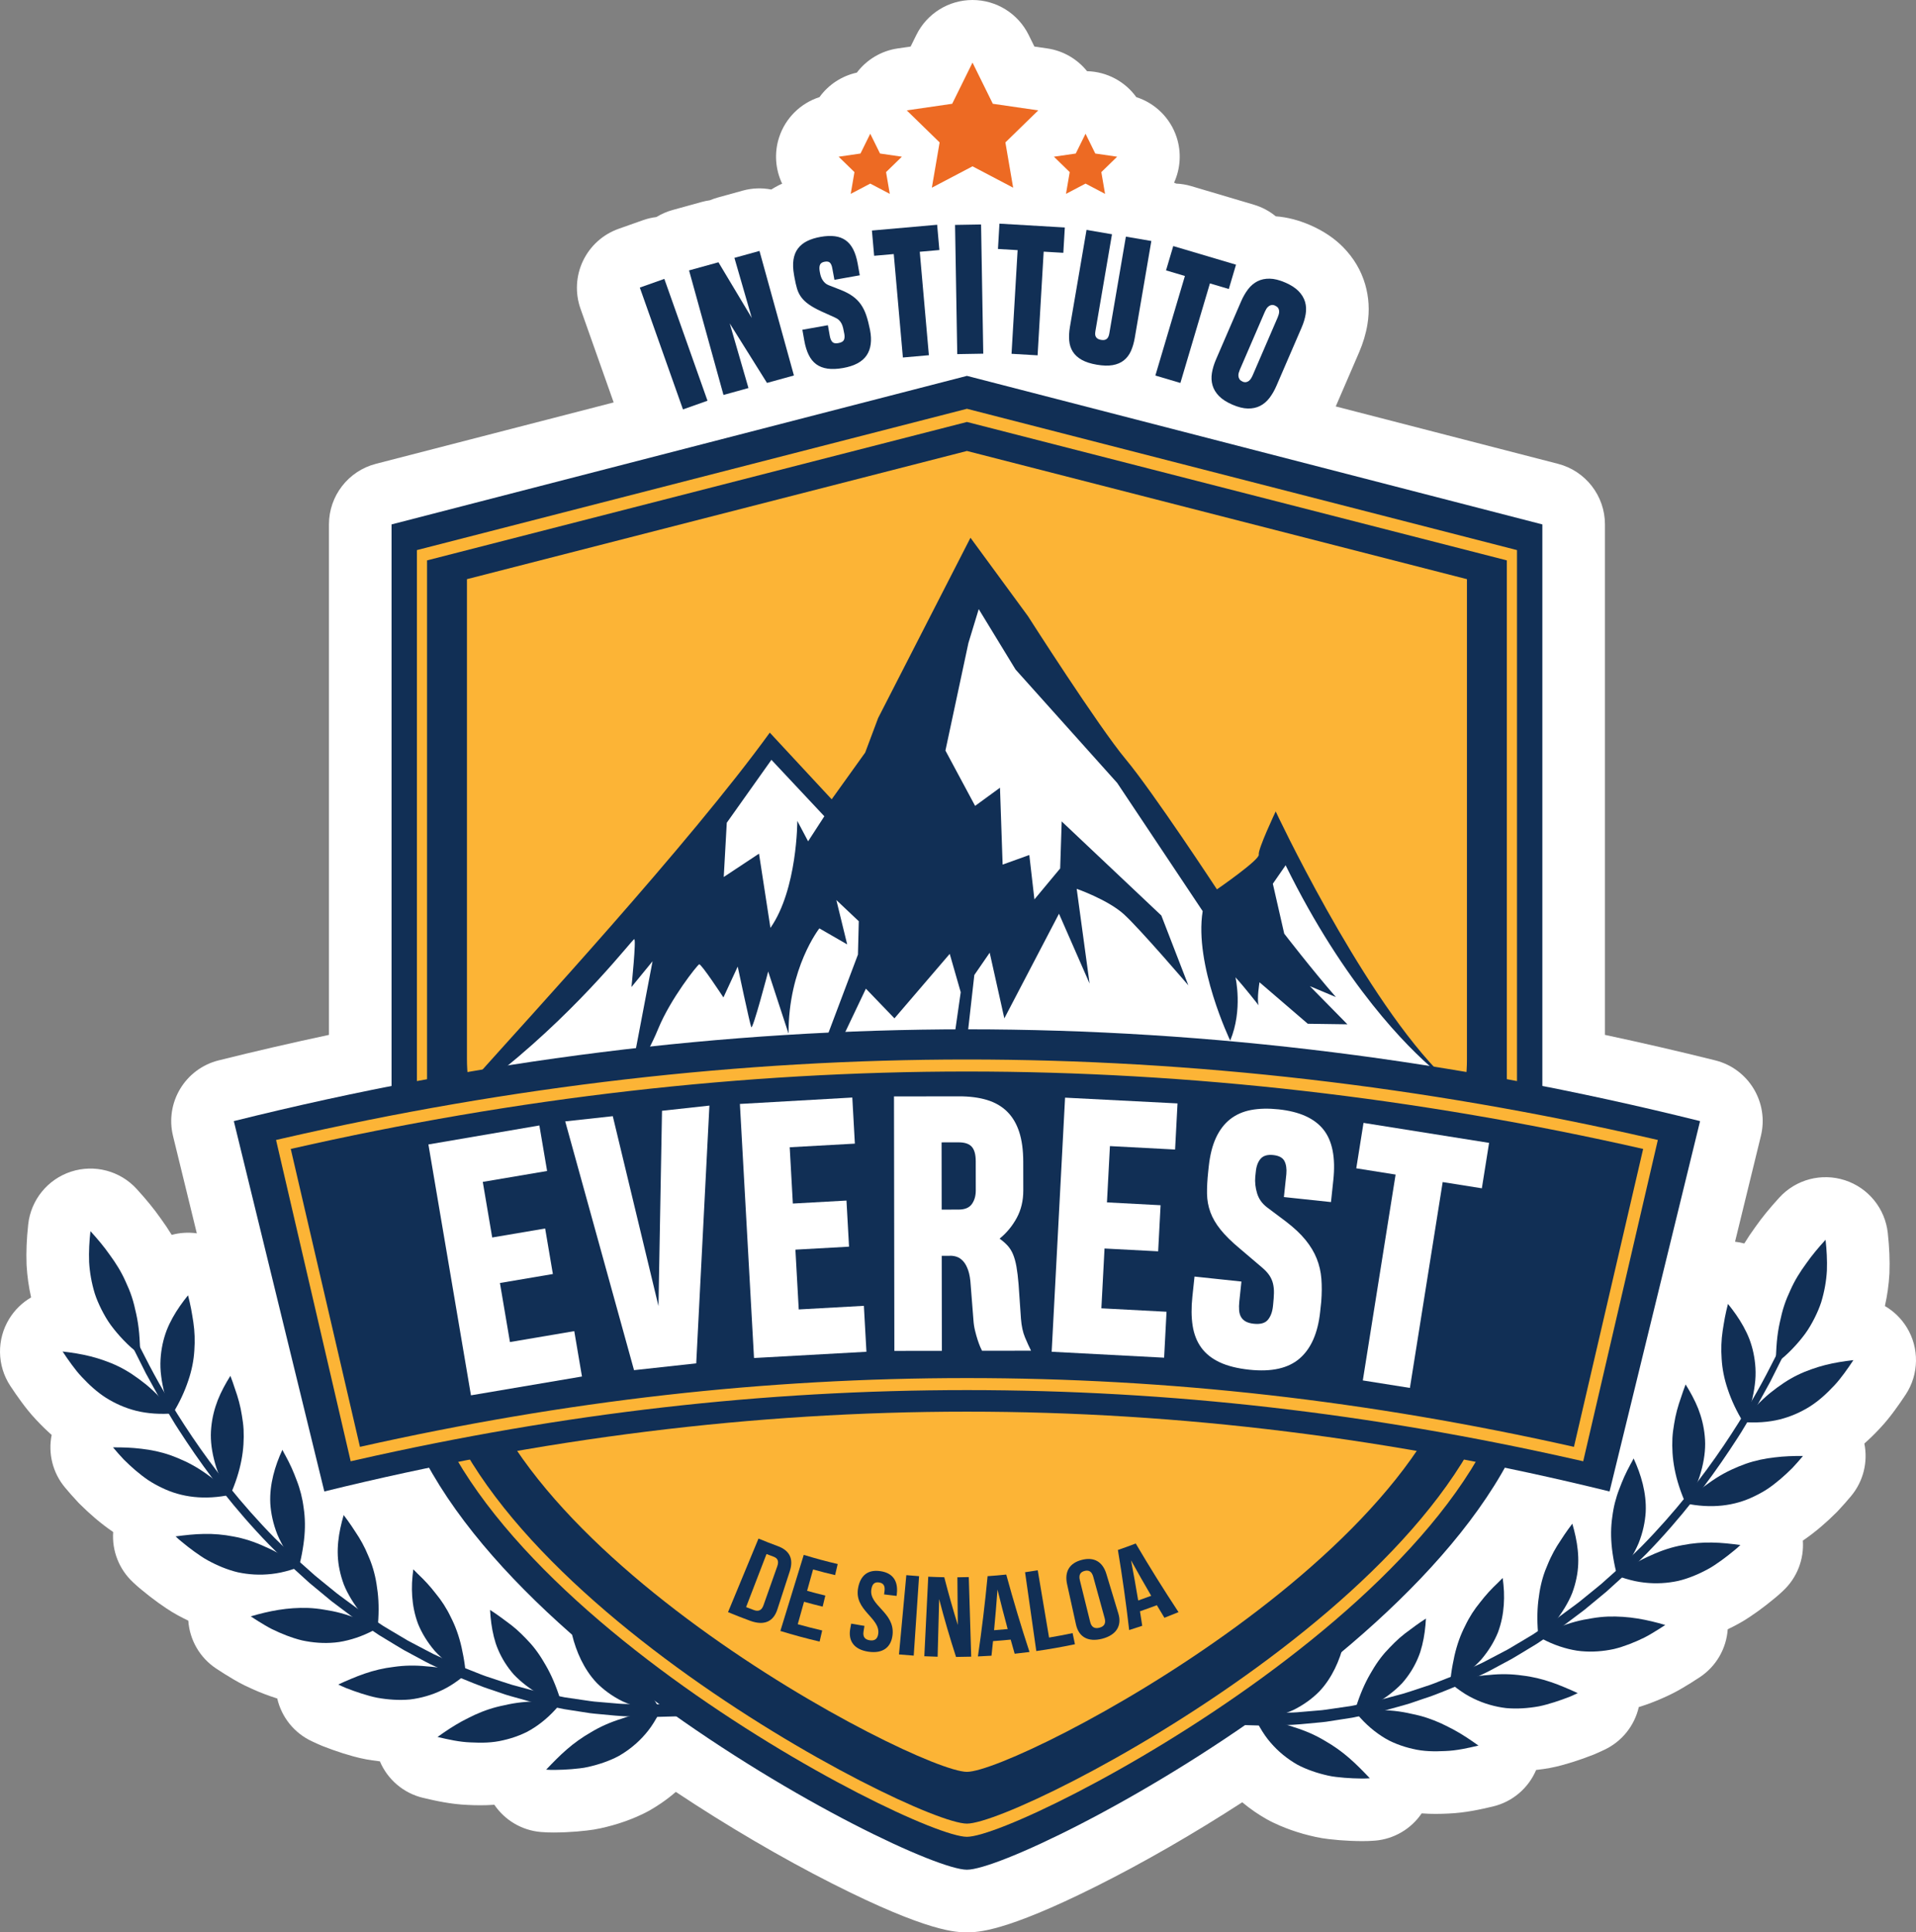 <?xml version="1.0" encoding="utf-8"?>
<!-- Generator: Adobe Illustrator 25.2.1, SVG Export Plug-In . SVG Version: 6.00 Build 0)  -->
<svg version="1.1" id="Layer_1" xmlns="http://www.w3.org/2000/svg" xmlns:xlink="http://www.w3.org/1999/xlink" x="0px" y="0px"
	 viewBox="0 0 612.16 617.401" enable-background="new 0 0 612.16 617.401" xml:space="preserve">
<rect x="0" y="0" width="612.16" height="617.401" fill="#808080" stroke="none"/>
<g>
	<path fill="#FFFFFF" d="M609.198,424.108c-1.764-2.868-4.177-5.182-6.975-6.811c0.759-3.368,1.239-6.772,1.435-10.166
		c0.008-0.139,0.015-0.276,0.02-0.415c0.146-3.983-0.027-8.158-0.53-12.764c-0.854-7.812-6.203-14.399-13.673-16.839
		c-7.473-2.441-15.677-0.277-20.977,5.523c-3.113,3.409-5.557,6.406-7.672,9.415c-1.312,1.803-2.478,3.542-3.522,5.263
		c-0.969-0.262-1.958-0.451-2.96-0.565l8.258-33.794c2.614-10.694-3.907-21.49-14.59-24.154c-11.674-2.91-23.47-5.636-35.23-8.142
		V167.562c0-9.12-6.17-17.085-15-19.365l-71.013-18.335l7.462-17.276c1.289-2.993,2.188-6.027,2.665-8.959
		c0.723-4.374,0.473-8.69-0.745-12.835c-1.284-4.366-3.607-8.302-6.912-11.705c-2.84-2.922-6.436-5.336-10.724-7.191
		c-3.692-1.59-7.359-2.52-10.907-2.78c-2.006-1.65-4.368-2.934-7.015-3.719l-20.053-5.948c-1.582-0.47-3.174-0.711-4.751-0.786
		c-0.226-0.098-0.442-0.21-0.673-0.3c2.038-4.474,2.403-9.628,0.831-14.468c-2.005-6.173-6.849-10.919-12.901-12.864
		c-3.625-5.027-9.428-8.13-15.73-8.284c-3.115-3.876-7.62-6.532-12.713-7.272l-4.112-0.598l-1.839-3.727
		C325.283,4.323,318.33,0,310.717,0c0,0,0,0-0.001,0c-7.612,0-14.565,4.321-17.935,11.148l-1.84,3.729l-4.115,0.598
		c-5.291,0.768-9.945,3.604-13.068,7.729c-4.792,1.051-9.053,3.83-11.935,7.826c-6.053,1.945-10.896,6.691-12.901,12.864
		c-1.611,4.96-1.192,10.251,0.982,14.801c-0.309,0.141-0.629,0.268-0.932,0.417c-0.886,0.441-1.735,0.925-2.557,1.441
		c-2.928-0.564-6.021-0.501-9.089,0.346l-8.007,2.213c-0.857,0.237-1.693,0.529-2.503,0.874c-0.869,0.12-1.738,0.299-2.602,0.537
		l-9.391,2.596c-1.814,0.501-3.524,1.262-5.102,2.227c-1.416,0.175-2.833,0.492-4.233,0.987l-7.833,2.771
		c-5.001,1.769-9.095,5.452-11.38,10.239S183.7,93.63,185.47,98.631l10.596,29.952L120.1,148.196c-8.83,2.28-15,10.245-15,19.365
		V330.66c-11.761,2.506-23.556,5.23-35.232,8.142c-10.683,2.663-17.204,13.46-14.59,24.154l7.603,31.11
		c-2.72-0.385-5.446-0.2-8.024,0.496c-1.045-1.72-2.21-3.459-3.523-5.262c-2.116-3.009-4.558-6.005-7.667-9.411
		c-5.298-5.804-13.502-7.964-20.975-5.529c-7.47,2.438-12.821,9.023-13.677,16.835c-0.506,4.611-0.679,8.792-0.53,12.781
		c0.005,0.135,0.012,0.269,0.02,0.403c0.195,3.394,0.675,6.796,1.433,10.165c-2.793,1.626-5.204,3.936-6.967,6.798
		c-4.074,6.617-3.946,14.995,0.328,21.485c1.214,1.844,2.379,3.517,3.538,5.087c1.172,1.591,2.773,3.687,4.811,5.83
		c1.645,1.752,3.251,3.32,4.86,4.739c-1.196,5.907,0.326,12.14,4.319,16.871c1.088,1.29,2.548,2.991,4.184,4.719
		c0.134,0.141,0.269,0.279,0.405,0.415c1.676,1.669,3.282,3.155,4.925,4.556c1.881,1.6,3.794,3.068,5.687,4.365
		c0.043,0.029,0.086,0.059,0.13,0.088c-0.42,5.965,1.856,11.908,6.367,16.083l0.955,0.884c0.24,0.222,0.485,0.438,0.736,0.647
		l1.002,0.841c0.03,0.024,0.061,0.05,0.091,0.075c0.827,0.685,1.66,1.356,2.493,2.005c1.832,1.428,3.58,2.689,5.34,3.854
		c2.464,1.668,4.866,2.896,6.898,3.881c0.039,0.02,0.079,0.038,0.118,0.058c0.001,0,0.002,0,0.003,0.001
		c0.421,6.135,3.663,11.835,8.929,15.313c1.892,1.25,3.642,2.346,5.35,3.348c0.055,0.032,0.109,0.064,0.165,0.096l0.374,0.217
		c0.765,0.443,1.812,1.052,3.07,1.666c1.033,0.506,2.079,0.991,3.129,1.453c2.278,0.999,4.562,1.865,6.851,2.595
		c0.173,0.054,0.356,0.111,0.549,0.171c1.359,5.944,5.391,11.04,11.068,13.679l0.396,0.185c0.921,0.431,1.842,0.854,2.782,1.244
		c0.128,0.054,0.257,0.105,0.386,0.156c1.017,0.396,2.037,0.781,3.012,1.129c2.22,0.798,4.416,1.494,6.53,2.07
		c0.054,0.015,0.107,0.029,0.162,0.043l0.269,0.071c0.953,0.252,2.259,0.598,3.9,0.894c1.254,0.22,2.484,0.403,3.677,0.547
		c0.205,0.024,0.409,0.048,0.613,0.07c2.457,5.814,7.567,10.213,13.868,11.687c3.656,0.854,8.65,2.022,14.209,2.244
		c2.437,0.12,5.327,0.187,8.494-0.055c3.344,4.933,8.778,8.193,14.878,8.707c2.955,0.249,5.574,0.15,7.678,0.073l0.155-0.006
		c0.047-0.002,0.094-0.004,0.141-0.006c2.368-0.104,4.557-0.279,6.684-0.534c3.187-0.339,5.908-1.037,8.217-1.667
		c0.062-0.018,0.123-0.034,0.185-0.052c2.589-0.733,5.088-1.618,7.43-2.63c0.044-0.019,0.087-0.038,0.13-0.057
		c1.187-0.522,2.582-1.153,4.132-2.028c0.055-0.03,0.109-0.062,0.163-0.093c1.216-0.701,2.425-1.463,3.614-2.278
		c1.585-1.089,3.113-2.27,4.582-3.539c16.31,10.841,33.659,21.023,49.928,29.268c30.772,15.594,39.716,15.594,43.083,15.594
		c3.268,0,11.946,0,41.389-14.74c15.022-7.521,31.171-16.828,46.566-26.802c1.256,1.049,2.562,2.039,3.903,2.962
		c1.16,0.798,2.381,1.568,3.629,2.288c0.049,0.028,0.098,0.056,0.146,0.084c1.531,0.866,2.922,1.501,4.268,2.09
		c2.333,1.009,4.832,1.895,7.429,2.632c0.065,0.019,0.13,0.036,0.195,0.055c2.472,0.675,5.174,1.342,8.215,1.666
		c2.141,0.257,4.33,0.432,6.685,0.535c0.047,0.002,0.093,0.004,0.14,0.006l0.155,0.006c2.106,0.077,4.727,0.175,7.68-0.073
		c6.1-0.515,11.533-3.775,14.876-8.708c3.163,0.241,6.046,0.177,8.482,0.057c5.563-0.222,10.563-1.391,14.223-2.246
		c6.301-1.474,11.411-5.872,13.868-11.687c0.211-0.023,0.422-0.047,0.634-0.072c1.229-0.148,2.472-0.334,3.717-0.555
		c1.552-0.278,2.846-0.62,3.79-0.87l0.303-0.08c0.062-0.016,0.124-0.032,0.186-0.049c2.101-0.573,4.292-1.268,6.455-2.044
		c1.03-0.366,2.055-0.754,3.078-1.154c0.136-0.053,0.271-0.107,0.405-0.163c0.905-0.377,1.792-0.785,2.681-1.199l0.452-0.211
		c5.69-2.635,9.733-7.736,11.095-13.691c0.212-0.064,0.415-0.129,0.609-0.189c2.237-0.713,4.528-1.583,6.753-2.562
		c1.024-0.446,2.09-0.94,3.13-1.449c1.277-0.622,2.328-1.231,3.095-1.676l0.379-0.219c0.059-0.034,0.118-0.068,0.177-0.104
		c1.732-1.018,3.487-2.116,5.365-3.36c5.254-3.48,8.486-9.173,8.908-15.299c0.044-0.021,0.087-0.041,0.13-0.062
		c2.039-0.989,4.445-2.221,6.895-3.882c1.767-1.169,3.515-2.431,5.329-3.845c0.847-0.659,1.682-1.333,2.511-2.021
		c0.028-0.023,0.058-0.048,0.087-0.072l1.001-0.84c0.247-0.208,0.49-0.422,0.728-0.642l0.954-0.883
		c4.512-4.174,6.788-10.117,6.368-16.082c0.046-0.031,0.092-0.062,0.138-0.094c1.911-1.31,3.767-2.734,5.681-4.361
		c1.637-1.393,3.249-2.885,4.931-4.561c0.134-0.133,0.265-0.268,0.395-0.404c1.628-1.717,3.094-3.427,4.188-4.724
		c3.994-4.73,5.517-10.965,4.32-16.872c1.611-1.421,3.219-2.99,4.863-4.745c2.039-2.145,3.639-4.237,4.777-5.785
		c1.19-1.608,2.357-3.285,3.568-5.124C613.134,439.096,613.265,430.724,609.198,424.108z"/>
	<g>
		<g>
			<g>
				<path fill="#112F55" d="M218.945,546.927c-1.746-0.717-3.479-1.536-5.189-2.487c-0.016-0.009-0.027-0.018-0.043-0.027
					c-0.773,0.029-1.556,0.058-2.345,0.086c-0.788,0.029-1.581,0.058-2.381,0.086c-0.399,0.014-0.802,0.031-1.207,0.045
					c-0.403,0.008-0.809-0.016-1.216-0.021c-1.633-0.039-3.287-0.081-4.974-0.122c-0.841-0.019-1.69-0.04-2.546-0.06
					c-0.856,0-1.71-0.128-2.575-0.185c-1.729-0.147-3.482-0.295-5.257-0.447c-1.78-0.105-3.559-0.419-5.364-0.674
					c-1.805-0.265-3.629-0.534-5.471-0.805c-1.824-0.379-3.665-0.76-5.525-1.148c-0.929-0.192-1.86-0.386-2.798-0.579
					c-0.933-0.21-1.855-0.488-2.788-0.73c-1.864-0.502-3.74-1.008-5.629-1.516c-1.876-0.556-3.73-1.221-5.615-1.831
					c-0.941-0.311-1.882-0.623-2.827-0.935c-0.947-0.307-1.859-0.717-2.795-1.072c-1.86-0.735-3.729-1.474-5.603-2.215
					c-1.851-0.798-3.676-1.675-5.524-2.514l-2.766-1.271c-0.911-0.452-1.805-0.941-2.708-1.411
					c-1.804-0.948-3.609-1.897-5.416-2.847l-5.267-3.13c-0.875-0.526-1.763-1.032-2.628-1.574l-2.549-1.694
					c-1.694-1.134-3.407-2.238-5.078-3.393c-1.636-1.205-3.267-2.409-4.897-3.606c-0.807-0.609-1.638-1.182-2.424-1.814
					c-0.781-0.634-1.56-1.268-2.339-1.901c-1.553-1.27-3.118-2.514-4.641-3.789c-1.483-1.323-2.959-2.639-4.425-3.946
					c-0.733-0.654-1.464-1.308-2.192-1.956c-0.698-0.682-1.396-1.362-2.089-2.037c-1.388-1.354-2.765-2.696-4.131-4.028
					c-10.707-10.886-19.458-22.169-26.277-32.247c-6.819-10.088-11.769-18.957-14.964-25.28c-0.808-1.576-1.532-2.983-2.159-4.207
					c-0.615-1.229-1.085-2.302-1.492-3.156c-0.802-1.72-1.227-2.636-1.227-2.636l-1.825,0.831c0,0,0.424,0.93,1.218,2.677
					c0.405,0.869,0.869,1.96,1.482,3.209c0.624,1.244,1.341,2.676,2.146,4.278c0.401,0.802,0.825,1.646,1.269,2.533
					c0.222,0.442,0.45,0.896,0.681,1.359c0.25,0.455,0.504,0.917,0.765,1.393c1.042,1.894,2.17,3.944,3.377,6.136
					c0.583,1.108,1.28,2.196,1.958,3.34c0.685,1.139,1.39,2.311,2.114,3.515c1.406,2.433,3.081,4.869,4.762,7.454
					c6.824,10.266,15.587,21.796,26.391,32.925c1.375,1.366,2.761,2.746,4.158,4.133c0.702,0.69,1.393,1.398,2.114,2.081
					c0.733,0.667,1.47,1.337,2.209,2.007c1.478,1.344,2.968,2.695,4.463,4.055c1.559,1.289,3.123,2.585,4.696,3.889
					c0.787,0.648,1.576,1.302,2.365,1.956c0.819,0.617,1.639,1.234,2.461,1.854c1.647,1.235,3.298,2.476,4.953,3.719
					c1.714,1.162,3.432,2.326,5.154,3.491l2.588,1.745l2.67,1.618c1.786,1.072,3.556,2.179,5.358,3.224
					c1.834,0.987,3.67,1.973,5.503,2.96c0.922,0.478,1.816,1.014,2.762,1.444l2.816,1.328l2.81,1.321
					c0.941,0.429,1.856,0.912,2.823,1.277c3.829,1.528,7.582,3.182,11.453,4.4c0.96,0.329,1.915,0.654,2.869,0.98
					c0.955,0.322,1.897,0.675,2.869,0.92c1.93,0.538,3.849,1.074,5.751,1.605c1.893,0.577,3.819,0.951,5.719,1.368
					c1.903,0.402,3.781,0.841,5.656,1.203c1.887,0.293,3.755,0.584,5.602,0.872c0.924,0.141,1.842,0.286,2.755,0.426
					c0.915,0.137,1.833,0.187,2.741,0.284c3.636,0.331,7.176,0.755,10.633,0.778c1.726,0.057,3.425,0.115,5.094,0.17
					c1.672,0.033,3.312-0.068,4.924-0.095c1.611-0.045,3.191-0.088,4.737-0.131c0.995-0.045,1.971-0.136,2.936-0.226
					C219.34,547.77,219.127,547.355,218.945,546.927"/>
			</g>
		</g>
		<g>
			<g>
				<path fill="#112F55" d="M28.895,393.374c2.213,2.424,4.312,4.906,6.17,7.563c1.928,2.634,3.695,5.417,5.065,8.537
					c0.72,1.546,1.408,3.15,1.968,4.868c0.579,1.711,1.004,3.545,1.42,5.46c0.425,1.911,0.74,3.944,0.939,6.129
					c0.105,1.09,0.157,2.228,0.221,3.387c0.077,1.151,0.124,2.345,0.14,3.583c-0.991-0.749-1.935-1.507-2.833-2.277
					c-0.884-0.772-1.683-1.574-2.46-2.372c-1.543-1.601-2.913-3.225-4.122-4.865c-1.201-1.642-2.143-3.337-3.001-5.013
					c-0.838-1.683-1.565-3.355-2.115-5.045c-1.033-3.403-1.625-6.766-1.816-10.095C28.345,399.88,28.543,396.59,28.895,393.374"/>
			</g>
		</g>
		<g>
			<g>
				<path fill="#112F55" d="M60.076,413.87c0.363,1.412,0.691,2.835,0.971,4.273c0.277,1.442,0.497,2.9,0.728,4.342
					c0.434,2.895,0.533,5.908,0.315,9.004c-0.184,3.077-0.792,6.293-1.962,9.711c-1.141,3.401-2.756,6.95-5.129,10.788
					c-0.962-2.239-1.782-4.344-2.346-6.4c-0.544-2.063-0.922-4.025-1.153-5.888c-0.508-3.702-0.195-7.138,0.444-10.205
					c0.329-1.541,0.766-3.002,1.291-4.397c0.539-1.403,1.201-2.757,1.909-4.046C56.57,418.47,58.261,416.108,60.076,413.87"/>
			</g>
		</g>
		<g>
			<g>
				<path fill="#112F55" d="M20,431.828c0.95,1.441,1.927,2.857,2.942,4.23c1.013,1.376,2.059,2.712,3.239,3.949
					c2.33,2.489,4.806,4.77,7.681,6.61c2.91,1.824,6.108,3.262,9.677,4.161c3.599,0.883,7.656,1.175,12.109,0.812
					c-1.518-1.888-3.086-3.551-4.57-5.088c-1.467-1.55-2.943-2.923-4.429-4.145c-3.019-2.414-5.847-4.343-8.819-5.775
					c-1.477-0.721-2.964-1.33-4.46-1.85c-1.479-0.527-2.934-0.978-4.418-1.347C25.994,432.636,23.003,432.176,20,431.828"/>
			</g>
		</g>
		<g>
			<g>
				<path fill="#112F55" d="M73.609,439.598c0.522,1.358,1.004,2.736,1.452,4.13c0.492,1.363,0.933,2.748,1.309,4.166
					c0.375,1.418,0.686,2.866,0.911,4.354c0.252,1.469,0.459,2.95,0.544,4.497c0.291,6.228-0.689,12.992-4.404,21.271
					c-1.236-2.106-2.271-4.127-3.126-6.069c-0.419-0.978-0.825-1.909-1.13-2.866c-0.307-0.954-0.572-1.891-0.798-2.805
					c-0.901-3.665-1.206-6.984-0.877-10.165c0.289-3.151,1.037-6.044,2.086-8.753C70.667,444.618,72.078,442.049,73.609,439.598"/>
			</g>
		</g>
		<g>
			<g>
				<path fill="#112F55" d="M36.109,462.455c1.115,1.321,2.242,2.621,3.42,3.865c1.222,1.218,2.475,2.388,3.772,3.493
					c1.296,1.104,2.635,2.144,4.027,3.096c1.417,0.937,2.925,1.762,4.47,2.495c6.125,2.975,13.529,4.013,22.213,2.13
					c-1.739-1.68-3.456-3.165-5.158-4.476c-0.842-0.66-1.713-1.253-2.522-1.853c-0.812-0.594-1.62-1.148-2.427-1.663
					c-3.223-2.065-6.455-3.495-9.503-4.596c-3.089-1.072-6.17-1.697-9.244-2.044C42.126,462.531,39.126,462.429,36.109,462.455"/>
			</g>
		</g>
		<g>
			<g>
				<path fill="#112F55" d="M90.221,463.242l0.499,0.968l0.522,0.944c0.343,0.63,0.678,1.267,1.002,1.912
					c0.647,1.291,1.25,2.611,1.79,3.971c0.522,1.383,1.085,2.699,1.525,4.119c0.452,1.408,0.824,2.869,1.11,4.392
					c0.144,0.76,0.255,1.547,0.363,2.33c0.115,0.774,0.206,1.565,0.271,2.378c0.129,1.621,0.153,3.32,0.059,5.111
					c-0.09,1.784-0.318,3.677-0.645,5.634c-0.312,1.944-0.757,3.99-1.351,6.15c-0.785-0.928-1.519-1.845-2.2-2.748
					c-0.651-0.935-1.245-1.865-1.797-2.775c-1.099-1.824-2.008-3.59-2.745-5.304c-1.389-3.513-2.068-6.831-2.264-9.937
					c-0.157-3.143,0.251-6.154,0.939-8.981C88.006,468.558,88.983,465.905,90.221,463.242"/>
			</g>
		</g>
		<g>
			<g>
				<path fill="#112F55" d="M56.107,490.901l0.954,0.884l1.002,0.84c0.671,0.556,1.346,1.1,2.029,1.632
					c1.366,1.064,2.756,2.076,4.181,3.015c1.402,0.96,2.95,1.754,4.484,2.498c1.546,0.736,3.129,1.378,4.755,1.904
					c0.815,0.262,1.63,0.505,2.478,0.698c0.858,0.183,1.726,0.335,2.605,0.453c1.76,0.238,3.565,0.339,5.419,0.281
					c1.859-0.06,3.747-0.259,5.725-0.673c1.993-0.43,4.037-1.038,6.136-1.842c-1.004-0.684-1.995-1.319-2.972-1.909
					c-0.949-0.624-1.879-1.208-2.805-1.747c-1.849-1.078-3.658-1.986-5.436-2.748c-3.468-1.606-6.788-2.652-10.057-3.247
					c-3.225-0.631-6.312-0.885-9.401-0.826C62.14,490.153,59.054,490.514,56.107,490.901"/>
			</g>
		</g>
		<g>
			<g>
				<path fill="#112F55" d="M109.801,484.091c0.865,1.131,1.705,2.285,2.507,3.476l1.182,1.801c0.401,0.586,0.789,1.186,1.165,1.797
					c0.752,1.223,1.45,2.495,2.084,3.832c0.318,0.666,0.611,1.358,0.901,2.05c0.303,0.674,0.585,1.366,0.85,2.078
					c0.527,1.426,0.978,2.931,1.338,4.528c0.37,1.586,0.614,3.321,0.834,5.047c0.411,3.5,0.42,7.445-0.066,11.944
					c-1.825-1.622-3.434-3.222-4.841-4.802c-0.715-0.773-1.332-1.609-1.91-2.424c-0.578-0.817-1.111-1.627-1.598-2.428
					c-0.97-1.61-1.781-3.166-2.402-4.736c-0.597-1.602-1.041-3.171-1.355-4.707C107.191,495.458,108.209,489.581,109.801,484.091"/>
			</g>
		</g>
		<g>
			<g>
				<path fill="#112F55" d="M80.112,516.455c1.468,0.97,2.951,1.906,4.45,2.786c0.756,0.434,1.491,0.879,2.276,1.262
					c0.785,0.384,1.574,0.751,2.369,1.101c1.588,0.697,3.198,1.315,4.83,1.834c0.818,0.259,1.632,0.5,2.469,0.697
					c0.85,0.183,1.704,0.337,2.567,0.461c1.72,0.247,3.464,0.375,5.23,0.359c1.773-0.03,3.531-0.15,5.394-0.547
					c3.692-0.75,7.462-2.159,11.312-4.402c-2.175-1.062-4.268-1.943-6.298-2.669c-1.012-0.359-1.989-0.706-2.942-1.045
					c-0.954-0.325-1.897-0.611-2.824-0.863c-1.854-0.509-3.674-0.851-5.417-1.121c-1.72-0.298-3.399-0.472-5.045-0.54
					C91.84,513.548,85.96,514.733,80.112,516.455"/>
			</g>
		</g>
		<g>
			<g>
				<path fill="#112F55" d="M132.048,501.43l1.494,1.5c0.508,0.48,1.011,0.965,1.506,1.464c0.989,0.996,1.946,2.037,2.861,3.138
					c0.462,0.543,0.897,1.132,1.349,1.68c0.451,0.547,0.892,1.111,1.32,1.696c0.853,1.166,1.656,2.411,2.399,3.746
					c0.37,0.668,0.726,1.36,1.065,2.075c0.351,0.691,0.693,1.395,1.012,2.133c0.644,1.474,1.217,3.059,1.715,4.769
					c0.503,1.704,0.916,3.568,1.27,5.516c0.362,1.923,0.642,3.995,0.828,6.229c-1.058-0.602-2.06-1.208-3.01-1.821
					c-0.929-0.661-1.801-1.339-2.624-2.011c-1.646-1.348-3.089-2.705-4.35-4.069c-2.442-2.882-4.155-5.775-5.317-8.631
					c-1.106-2.963-1.663-5.9-1.866-8.786c-0.102-1.443-0.113-2.877-0.055-4.299C131.716,504.312,131.863,502.859,132.048,501.43"/>
			</g>
		</g>
		<g>
			<g>
				<path fill="#112F55" d="M108.074,538.228c0.804,0.374,1.599,0.755,2.418,1.095c0.829,0.324,1.661,0.638,2.494,0.936
					c1.665,0.598,3.339,1.136,5.018,1.593c0.845,0.223,1.671,0.451,2.535,0.606c0.862,0.152,1.728,0.284,2.594,0.388
					c1.73,0.208,3.464,0.313,5.198,0.294c0.867-0.01,1.733-0.052,2.599-0.127c0.879-0.1,1.764-0.245,2.643-0.423
					c1.76-0.355,3.513-0.855,5.252-1.524c1.744-0.677,3.46-1.491,5.186-2.553c1.736-1.085,3.453-2.358,5.146-3.837
					c-1.177-0.294-2.326-0.548-3.45-0.765c-1.103-0.267-2.174-0.508-3.227-0.703c-2.104-0.396-4.119-0.649-6.059-0.774
					c-3.799-0.411-7.307-0.312-10.622,0.167c-3.251,0.375-6.305,1.127-9.247,2.13c-1.47,0.5-2.91,1.062-4.331,1.665
					C110.815,536.974,109.443,537.584,108.074,538.228"/>
			</g>
		</g>
		<g>
			<g>
				<path fill="#112F55" d="M156.575,514.401c2.328,1.467,4.565,3.193,6.788,4.848c2.211,1.707,4.267,3.808,6.256,5.993
					c0.985,1.127,1.93,2.36,2.832,3.717c0.451,0.676,0.893,1.384,1.323,2.123c0.43,0.732,0.863,1.449,1.275,2.227
					c1.66,3.091,3.137,6.749,4.39,11.11c-2.301-0.825-4.392-1.713-6.286-2.654c-0.471-0.234-0.931-0.474-1.379-0.716
					c-0.448-0.248-0.874-0.535-1.293-0.806c-0.836-0.55-1.624-1.112-2.369-1.68c-1.486-1.14-2.795-2.312-3.943-3.516
					c-1.124-1.275-2.088-2.591-2.917-3.912c-0.827-1.325-1.518-2.667-2.094-4.019c-0.289-0.68-0.551-1.352-0.78-2.043
					c-0.225-0.707-0.424-1.418-0.601-2.128C157.074,520.103,156.729,517.245,156.575,514.401"/>
			</g>
		</g>
		<g>
			<g>
				<path fill="#112F55" d="M139.793,554.985c3.516,0.823,6.98,1.609,10.546,1.739c3.542,0.18,7.001,0.154,10.463-0.692
					c1.717-0.387,3.409-0.898,5.061-1.553c0.827-0.326,1.644-0.688,2.451-1.089c0.807-0.412,1.618-0.906,2.41-1.417
					c3.171-2.065,6.146-4.779,8.854-8.298c-2.41-0.176-4.68-0.213-6.834-0.13c-0.537,0.021-1.067,0.047-1.593,0.083
					c-0.517,0.017-1.029,0.038-1.534,0.055c-1.008,0.045-1.989,0.12-2.949,0.222c-1.916,0.207-3.737,0.522-5.479,0.935
					c-1.719,0.34-3.354,0.762-4.931,1.28c-1.573,0.516-3.084,1.116-4.541,1.782c-0.729,0.333-1.449,0.69-2.15,1.047
					c-0.694,0.338-1.377,0.696-2.051,1.064C144.819,551.496,142.279,553.196,139.793,554.985"/>
			</g>
		</g>
		<g>
			<g>
				<path fill="#112F55" d="M182.773,522.296c1.26,0.583,2.542,1.015,3.806,1.566c1.264,0.539,2.521,1.135,3.762,1.802
					c1.235,0.706,2.48,1.291,3.701,2.049c1.221,0.74,2.428,1.574,3.617,2.516c0.594,0.465,1.185,0.987,1.774,1.483
					c0.589,0.487,1.176,1.004,1.758,1.552c1.162,1.099,2.31,2.327,3.439,3.701c1.132,1.366,2.247,2.919,3.344,4.562
					c1.099,1.617,2.182,3.404,3.244,5.373c-1.208-0.124-2.37-0.279-3.486-0.46c-1.115-0.235-2.184-0.517-3.206-0.808
					c-2.045-0.587-3.907-1.264-5.599-2.017c-3.375-1.666-6.068-3.696-8.234-5.864c-2.156-2.255-3.772-4.805-5.04-7.377
					C184.388,527.779,183.471,525.132,182.773,522.296"/>
			</g>
		</g>
		<g>
			<g>
				<path fill="#112F55" d="M174.498,565.427c1.798,0.151,3.62,0.077,5.416,0.011c1.796-0.079,3.577-0.215,5.33-0.43
					c1.746-0.174,3.49-0.623,5.182-1.085c1.695-0.481,3.352-1.056,4.952-1.747c0.802-0.354,1.588-0.705,2.362-1.142
					c0.775-0.447,1.534-0.925,2.279-1.436c1.484-1.021,2.902-2.175,4.24-3.479c1.337-1.313,2.594-2.735,3.756-4.398
					c1.16-1.691,2.227-3.544,3.189-5.58c-1.198,0.203-2.353,0.43-3.47,0.682c-1.117,0.196-2.197,0.397-3.241,0.634
					c-2.089,0.467-4.041,1.033-5.876,1.683c-3.661,1.141-6.859,2.566-9.745,4.304c-2.874,1.649-5.418,3.46-7.777,5.52
					C178.738,561,176.566,563.259,174.498,565.427"/>
			</g>
		</g>
		<g>
			<g>
				<path fill="#112F55" d="M570.556,426.607c0,0-0.426,0.915-1.228,2.634c-0.408,0.857-0.877,1.929-1.493,3.159
					c-0.628,1.224-1.35,2.631-2.159,4.206c-3.194,6.322-8.145,15.19-14.964,25.279c-6.818,10.078-15.569,21.361-26.276,32.247
					c-1.366,1.332-2.743,2.675-4.13,4.028c-0.695,0.677-1.389,1.355-2.089,2.037c-0.727,0.648-1.457,1.302-2.192,1.957
					c-1.466,1.307-2.942,2.623-4.424,3.946c-1.524,1.275-3.09,2.517-4.642,3.788c-0.779,0.634-1.558,1.266-2.34,1.901
					c-0.784,0.631-1.615,1.204-2.424,1.813c-1.626,1.198-3.258,2.401-4.895,3.606c-1.671,1.155-3.384,2.26-5.078,3.394l-2.549,1.693
					c-0.865,0.54-1.753,1.047-2.627,1.574l-5.269,3.13c-1.805,0.951-3.613,1.899-5.414,2.847c-0.904,0.47-1.797,0.96-2.707,1.412
					l-2.768,1.271c-1.848,0.837-3.672,1.716-5.523,2.515c-1.876,0.739-3.744,1.478-5.606,2.213
					c-0.933,0.355-1.846,0.766-2.793,1.071c-0.945,0.314-1.889,0.628-2.827,0.938c-1.883,0.609-3.74,1.275-5.615,1.83
					c-1.889,0.508-3.767,1.014-5.629,1.516c-0.933,0.242-1.855,0.52-2.788,0.73c-0.938,0.193-1.871,0.387-2.8,0.581
					c-1.857,0.383-3.699,0.767-5.523,1.145c-1.844,0.271-3.667,0.54-5.473,0.805c-1.805,0.255-3.583,0.571-5.362,0.672
					c-1.776,0.153-3.527,0.302-5.259,0.449c-0.863,0.056-1.719,0.184-2.575,0.184c-0.854,0.02-1.703,0.041-2.546,0.061
					c-1.683,0.042-3.341,0.082-4.972,0.122c-0.408,0.005-0.815,0.029-1.217,0.021c-0.403-0.015-0.806-0.03-1.207-0.045
					c-0.8-0.028-1.593-0.058-2.38-0.085c-0.555-0.021-1.101-0.041-1.651-0.062c-0.082,0.111-0.163,0.222-0.251,0.326
					c-1.021,1.222-2.057,2.439-3.119,3.628c1.464,0.04,2.956,0.081,4.476,0.124c1.609,0.028,3.25,0.128,4.922,0.096
					c1.669-0.056,3.37-0.113,5.094-0.17c3.457-0.024,6.999-0.447,10.635-0.779c0.908-0.097,1.826-0.147,2.741-0.283
					c0.913-0.141,1.831-0.286,2.755-0.427c1.848-0.288,3.715-0.579,5.602-0.871c1.873-0.364,3.753-0.802,5.654-1.205
					c1.9-0.416,3.828-0.789,5.719-1.366c1.905-0.534,3.821-1.067,5.753-1.605c0.972-0.246,1.914-0.599,2.868-0.92
					c0.954-0.327,1.912-0.653,2.87-0.98c3.871-1.216,7.625-2.873,11.453-4.401c0.967-0.363,1.882-0.848,2.822-1.276l2.811-1.323
					l2.815-1.325c0.949-0.431,1.841-0.967,2.763-1.447c1.833-0.985,3.669-1.97,5.504-2.959c1.803-1.044,3.57-2.15,5.357-3.223
					l2.671-1.62l2.587-1.743c1.722-1.166,3.439-2.329,5.153-3.491c1.656-1.243,3.309-2.484,4.954-3.72
					c0.822-0.618,1.644-1.237,2.462-1.854c0.79-0.654,1.579-1.306,2.365-1.958c1.572-1.302,3.139-2.598,4.694-3.887
					c1.497-1.36,2.986-2.711,4.465-4.054c0.739-0.671,1.475-1.341,2.211-2.008c0.72-0.682,1.409-1.389,2.111-2.08
					c1.397-1.389,2.784-2.766,4.159-4.132c10.803-11.129,19.567-22.66,26.391-32.926c1.681-2.585,3.357-5.021,4.762-7.454
					c0.723-1.203,1.427-2.376,2.115-3.514c0.675-1.144,1.375-2.233,1.959-3.341c1.205-2.19,2.331-4.24,3.375-6.135
					c0.26-0.475,0.516-0.94,0.765-1.394c0.233-0.462,0.46-0.917,0.682-1.359c0.444-0.886,0.868-1.73,1.271-2.532
					c0.802-1.603,1.52-3.035,2.143-4.278c0.614-1.251,1.078-2.34,1.482-3.209c0.795-1.747,1.218-2.678,1.218-2.678L570.556,426.607z
					"/>
			</g>
		</g>
		<g>
			<g>
				<path fill="#112F55" d="M583.264,396.126c-2.213,2.424-4.313,4.904-6.172,7.563c-1.927,2.634-3.692,5.417-5.063,8.538
					c-0.72,1.545-1.409,3.149-1.968,4.869c-0.58,1.709-1.004,3.544-1.422,5.459c-0.424,1.911-0.74,3.943-0.936,6.129
					c-0.106,1.089-0.159,2.227-0.222,3.387c-0.077,1.15-0.124,2.345-0.14,3.583c0.99-0.748,1.934-1.509,2.833-2.278
					c0.884-0.772,1.683-1.576,2.462-2.372c1.543-1.601,2.911-3.225,4.12-4.864c1.201-1.643,2.145-3.338,3.001-5.013
					c0.838-1.682,1.563-3.356,2.115-5.046c1.035-3.403,1.628-6.766,1.819-10.094C583.814,402.63,583.617,399.343,583.264,396.126"/>
			</g>
		</g>
		<g>
			<g>
				<path fill="#112F55" d="M552.083,416.622c-0.362,1.411-0.693,2.832-0.972,4.273c-0.276,1.441-0.496,2.901-0.727,4.341
					c-0.435,2.896-0.534,5.91-0.315,9.005c0.186,3.077,0.793,6.292,1.962,9.711c1.141,3.401,2.755,6.949,5.128,10.788
					c0.961-2.24,1.783-4.344,2.346-6.398c0.544-2.064,0.922-4.027,1.153-5.89c0.509-3.703,0.197-7.138-0.444-10.206
					c-0.328-1.54-0.766-3.002-1.289-4.396c-0.541-1.404-1.203-2.757-1.909-4.044C555.59,421.222,553.896,418.859,552.083,416.622"/>
			</g>
		</g>
		<g>
			<g>
				<path fill="#112F55" d="M592.159,434.582c-0.949,1.441-1.926,2.855-2.943,4.229c-1.012,1.375-2.057,2.711-3.239,3.948
					c-2.329,2.49-4.804,4.77-7.679,6.611c-2.909,1.824-6.109,3.262-9.679,4.16c-3.597,0.884-7.654,1.175-12.107,0.813
					c1.518-1.889,3.085-3.551,4.571-5.089c1.466-1.55,2.943-2.923,4.428-4.144c3.019-2.415,5.847-4.342,8.82-5.776
					c1.475-0.72,2.963-1.33,4.458-1.849c1.481-0.526,2.934-0.978,4.419-1.35C586.165,435.388,589.155,434.926,592.159,434.582"/>
			</g>
		</g>
		<g>
			<g>
				<path fill="#112F55" d="M538.549,442.351c-0.519,1.357-1.003,2.736-1.454,4.128c-0.489,1.364-0.929,2.75-1.305,4.166
					c-0.376,1.419-0.686,2.867-0.913,4.355c-0.252,1.469-0.458,2.95-0.544,4.497c-0.292,6.225,0.689,12.991,4.404,21.27
					c1.235-2.104,2.272-4.127,3.126-6.07c0.419-0.976,0.825-1.909,1.13-2.866c0.308-0.956,0.573-1.89,0.799-2.805
					c0.899-3.665,1.205-6.984,0.875-10.164c-0.286-3.152-1.037-6.044-2.084-8.754C541.491,447.371,540.08,444.802,538.549,442.351"
					/>
			</g>
		</g>
		<g>
			<g>
				<path fill="#112F55" d="M576.051,465.207c-1.115,1.322-2.242,2.622-3.42,3.865c-1.221,1.217-2.476,2.389-3.772,3.493
					c-1.298,1.104-2.635,2.144-4.027,3.097c-1.416,0.935-2.926,1.762-4.471,2.496c-6.123,2.975-13.526,4.012-22.214,2.131
					c1.74-1.682,3.459-3.167,5.16-4.477c0.841-0.66,1.713-1.253,2.521-1.853c0.813-0.595,1.62-1.15,2.428-1.663
					c3.223-2.065,6.456-3.496,9.505-4.595c3.088-1.072,6.17-1.701,9.242-2.045C570.033,465.283,573.034,465.181,576.051,465.207"/>
			</g>
		</g>
		<g>
			<g>
				<path fill="#112F55" d="M521.938,465.995l-0.498,0.967l-0.523,0.944c-0.344,0.631-0.677,1.268-1.001,1.912
					c-0.646,1.292-1.25,2.611-1.792,3.972c-0.521,1.383-1.085,2.698-1.524,4.118c-0.451,1.408-0.825,2.87-1.11,4.393
					c-0.143,0.759-0.254,1.546-0.362,2.33c-0.116,0.774-0.206,1.565-0.269,2.375c-0.131,1.623-0.156,3.323-0.059,5.112
					c0.089,1.784,0.315,3.677,0.643,5.635c0.311,1.943,0.757,3.989,1.352,6.15c0.784-0.929,1.516-1.845,2.199-2.749
					c0.65-0.935,1.246-1.864,1.796-2.775c1.101-1.824,2.009-3.592,2.745-5.304c1.391-3.512,2.068-6.831,2.265-9.937
					c0.156-3.143-0.251-6.154-0.938-8.981C524.152,471.309,523.176,468.657,521.938,465.995"/>
			</g>
		</g>
		<g>
			<g>
				<path fill="#112F55" d="M556.05,493.655l-0.954,0.883l-1.001,0.84c-0.67,0.556-1.345,1.101-2.029,1.633
					c-1.364,1.064-2.755,2.075-4.182,3.015c-1.398,0.959-2.949,1.754-4.483,2.498c-1.545,0.735-3.128,1.377-4.753,1.905
					c-0.816,0.26-1.631,0.503-2.48,0.697c-0.858,0.183-1.726,0.336-2.605,0.453c-1.76,0.239-3.565,0.339-5.418,0.283
					c-1.859-0.062-3.749-0.26-5.726-0.674c-1.993-0.431-4.036-1.039-6.136-1.843c1.005-0.684,1.995-1.319,2.974-1.909
					c0.947-0.623,1.88-1.208,2.802-1.746c1.849-1.077,3.658-1.987,5.438-2.748c3.47-1.607,6.787-2.652,10.057-3.248
					c3.228-0.631,6.313-0.885,9.401-0.828C550.02,492.904,553.105,493.267,556.05,493.655"/>
			</g>
		</g>
		<g>
			<g>
				<path fill="#112F55" d="M502.357,486.844c-0.865,1.13-1.704,2.285-2.507,3.475l-1.184,1.801
					c-0.399,0.589-0.788,1.186-1.166,1.798c-0.75,1.223-1.448,2.496-2.08,3.833c-0.32,0.665-0.614,1.357-0.904,2.049
					c-0.301,0.675-0.584,1.367-0.849,2.079c-0.526,1.425-0.978,2.93-1.337,4.527c-0.369,1.588-0.614,3.321-0.836,5.047
					c-0.408,3.5-0.417,7.445,0.066,11.944c1.826-1.62,3.436-3.222,4.841-4.802c0.716-0.773,1.334-1.608,1.912-2.424
					c0.578-0.817,1.11-1.626,1.597-2.428c0.97-1.61,1.783-3.166,2.403-4.735c0.598-1.602,1.04-3.171,1.355-4.707
					C504.968,498.209,503.951,492.335,502.357,486.844"/>
			</g>
		</g>
		<g>
			<g>
				<path fill="#112F55" d="M532.046,519.205c-1.466,0.971-2.951,1.909-4.449,2.789c-0.755,0.433-1.491,0.879-2.277,1.261
					c-0.784,0.384-1.574,0.752-2.369,1.099c-1.588,0.698-3.198,1.317-4.829,1.837c-0.818,0.258-1.633,0.5-2.469,0.697
					c-0.849,0.183-1.704,0.337-2.567,0.46c-1.721,0.248-3.465,0.375-5.23,0.359c-1.774-0.028-3.531-0.15-5.395-0.547
					c-3.692-0.749-7.461-2.158-11.31-4.401c2.174-1.063,4.268-1.944,6.295-2.669c1.012-0.358,1.991-0.706,2.943-1.045
					c0.954-0.324,1.896-0.61,2.825-0.862c1.851-0.508,3.674-0.852,5.418-1.121c1.719-0.297,3.396-0.472,5.044-0.54
					C520.319,516.301,526.199,517.485,532.046,519.205"/>
			</g>
		</g>
		<g>
			<g>
				<path fill="#112F55" d="M480.11,504.182l-1.491,1.501c-0.51,0.477-1.013,0.965-1.508,1.463
					c-0.988,0.997-1.946,2.037-2.863,3.139c-0.46,0.542-0.897,1.131-1.346,1.68c-0.453,0.547-0.893,1.111-1.32,1.696
					c-0.856,1.166-1.658,2.41-2.399,3.745c-0.371,0.669-0.727,1.36-1.067,2.077c-0.351,0.69-0.693,1.393-1.012,2.131
					c-0.643,1.474-1.219,3.057-1.717,4.771c-0.501,1.702-0.915,3.567-1.268,5.515c-0.363,1.923-0.643,3.996-0.831,6.229
					c1.058-0.601,2.062-1.209,3.013-1.82c0.927-0.661,1.798-1.339,2.623-2.011c1.645-1.348,3.089-2.705,4.347-4.069
					c2.446-2.884,4.155-5.777,5.319-8.631c1.105-2.965,1.663-5.902,1.866-8.786c0.1-1.446,0.111-2.878,0.056-4.3
					C480.443,507.067,480.296,505.611,480.11,504.182"/>
			</g>
		</g>
		<g>
			<g>
				<path fill="#112F55" d="M504.085,540.98c-0.806,0.373-1.601,0.755-2.419,1.096c-0.829,0.324-1.66,0.638-2.494,0.935
					c-1.665,0.598-3.337,1.135-5.017,1.593c-0.845,0.222-1.672,0.452-2.535,0.606c-0.863,0.154-1.728,0.283-2.594,0.387
					c-1.731,0.208-3.464,0.314-5.198,0.294c-0.868-0.011-1.733-0.053-2.598-0.128c-0.879-0.1-1.764-0.245-2.643-0.422
					c-1.76-0.355-3.515-0.856-5.255-1.525c-1.742-0.677-3.459-1.491-5.185-2.551c-1.735-1.085-3.452-2.359-5.146-3.839
					c1.178-0.293,2.327-0.548,3.45-0.765c1.103-0.268,2.175-0.508,3.228-0.704c2.104-0.397,4.118-0.648,6.059-0.774
					c3.801-0.41,7.307-0.312,10.621,0.167c3.253,0.374,6.306,1.126,9.247,2.131c1.47,0.499,2.913,1.061,4.331,1.665
					C501.342,539.726,502.716,540.336,504.085,540.98"/>
			</g>
		</g>
		<g>
			<g>
				<path fill="#112F55" d="M455.585,517.154c-2.329,1.466-4.567,3.193-6.791,4.847c-2.207,1.708-4.267,3.809-6.254,5.993
					c-0.985,1.13-1.93,2.362-2.834,3.717c-0.451,0.676-0.892,1.384-1.321,2.125c-0.432,0.73-0.863,1.448-1.277,2.225
					c-1.658,3.092-3.133,6.75-4.39,11.11c2.302-0.825,4.394-1.713,6.284-2.654c0.475-0.234,0.935-0.473,1.382-0.715
					c0.448-0.249,0.874-0.536,1.293-0.807c0.834-0.55,1.624-1.109,2.369-1.679c1.486-1.139,2.795-2.313,3.941-3.517
					c1.126-1.274,2.089-2.591,2.918-3.912c0.827-1.325,1.517-2.666,2.095-4.018c0.286-0.68,0.548-1.352,0.779-2.042
					c0.226-0.711,0.424-1.419,0.602-2.129C455.087,522.855,455.431,519.997,455.585,517.154"/>
			</g>
		</g>
		<g>
			<g>
				<path fill="#112F55" d="M472.366,557.738c-3.516,0.822-6.981,1.608-10.546,1.738c-3.543,0.179-7.001,0.155-10.463-0.692
					c-1.719-0.388-3.409-0.899-5.063-1.553c-0.825-0.326-1.644-0.688-2.449-1.089c-0.809-0.411-1.618-0.908-2.41-1.417
					c-3.173-2.065-6.146-4.779-8.855-8.298c2.41-0.176,4.68-0.214,6.834-0.131c0.537,0.02,1.071,0.047,1.594,0.083
					c0.519,0.019,1.031,0.039,1.536,0.056c1.008,0.045,1.989,0.12,2.947,0.222c1.916,0.207,3.738,0.521,5.479,0.935
					c1.721,0.338,3.357,0.761,4.931,1.279c1.576,0.517,3.085,1.116,4.544,1.783c0.729,0.331,1.447,0.689,2.148,1.047
					c0.695,0.339,1.379,0.696,2.052,1.065C467.341,554.248,469.881,555.948,472.366,557.738"/>
			</g>
		</g>
		<g>
			<g>
				<path fill="#112F55" d="M429.384,525.049c-1.259,0.583-2.544,1.014-3.804,1.565c-1.268,0.541-2.521,1.136-3.762,1.8
					c-1.237,0.709-2.482,1.293-3.701,2.051c-1.223,0.74-2.428,1.575-3.617,2.516c-0.596,0.464-1.185,0.986-1.776,1.482
					c-0.587,0.486-1.174,1.005-1.756,1.552c-1.162,1.099-2.31,2.327-3.441,3.702c-1.132,1.364-2.245,2.919-3.345,4.561
					c-1.099,1.618-2.181,3.404-3.244,5.375c1.21-0.126,2.372-0.281,3.488-0.461c1.114-0.235,2.182-0.517,3.207-0.807
					c2.045-0.588,3.905-1.264,5.599-2.018c3.375-1.665,6.068-3.695,8.232-5.863c2.157-2.256,3.772-4.804,5.042-7.378
					C427.769,530.532,428.686,527.885,429.384,525.049"/>
			</g>
		</g>
		<g>
			<g>
				<path fill="#112F55" d="M437.659,568.18c-1.796,0.151-3.62,0.077-5.416,0.011c-1.798-0.079-3.576-0.216-5.326-0.43
					c-1.747-0.174-3.491-0.623-5.183-1.085c-1.695-0.481-3.352-1.056-4.952-1.748c-0.802-0.351-1.588-0.705-2.362-1.142
					c-0.775-0.447-1.536-0.925-2.279-1.436c-1.486-1.022-2.904-2.175-4.242-3.479c-1.337-1.312-2.594-2.734-3.754-4.4
					c-1.16-1.688-2.227-3.541-3.189-5.577c1.196,0.203,2.351,0.429,3.468,0.681c1.117,0.196,2.197,0.397,3.242,0.634
					c2.089,0.466,4.041,1.033,5.876,1.683c3.661,1.142,6.859,2.567,9.745,4.304c2.874,1.649,5.418,3.46,7.776,5.521
					C433.421,563.753,435.591,566.012,437.659,568.18"/>
			</g>
		</g>
		<g>
			<g>
				<path fill="#112F55" d="M308.94,120.096L125.1,167.561v260.312c0,84.007,165.476,169.528,183.84,169.528
					c18.362,0,183.841-85.521,183.841-169.528V167.561L308.94,120.096z"/>
			</g>
		</g>
		<g>
			<g>
				<path fill="#FCB436" d="M308.94,130.612L133.2,175.764v249.062c0,80.307,158.184,162.061,175.739,162.061
					c17.553,0,175.738-81.754,175.738-162.061V175.764L308.94,130.612z"/>
			</g>
		</g>
		<g>
			<g>
				<path fill="#112F55" d="M308.94,134.825l-172.495,44.227v244.558c0,78.822,155.266,159.064,172.495,159.064
					s172.493-80.242,172.493-159.064V179.051L308.94,134.825z"/>
			</g>
		</g>
		<g>
			<g>
				<path fill="#FCB436" d="M308.94,355.039l-159.75,39.712v24.064c0,73.004,143.79,147.316,159.75,147.316
					c15.956,0,159.749-74.312,159.749-147.316v-24.064L308.94,355.039z"/>
			</g>
		</g>
		<g>
			<g>
				
					<rect x="210.971" y="89.392" transform="matrix(0.943 -0.334 0.334 0.943 -24.382 78.052)" fill="#112F55" width="8.309" height="41.284"/>
			</g>
		</g>
		<g>
			<g>
				<polygon fill="#112F55" points="231.152,126.19 220.151,86.397 229.542,83.801 240.197,101.589 234.647,82.391 242.653,80.178 
					253.657,119.969 245.054,122.346 233.148,103.325 239.133,123.984 				"/>
			</g>
		</g>
		<g>
			<g>
				<path fill="#112F55" d="M277.96,105.358c0.666,3.408,0.308,6.137-1.071,8.182c-1.38,2.048-3.885,3.395-7.514,4.04
					c-1.902,0.339-3.559,0.406-4.972,0.201c-1.413-0.205-2.614-0.671-3.606-1.394c-0.988-0.727-1.796-1.722-2.417-2.989
					c-0.621-1.267-1.092-2.792-1.409-4.581l-0.614-3.456l8.152-1.448l0.616,3.458c0.152,0.865,0.43,1.498,0.827,1.905
					c0.401,0.403,1.029,0.52,1.891,0.347c0.94-0.168,1.533-0.497,1.772-0.985c0.24-0.487,0.29-1.125,0.15-1.914
					c-0.127-0.711-0.254-1.338-0.38-1.88c-0.125-0.541-0.297-1.027-0.51-1.454c-0.217-0.426-0.496-0.804-0.84-1.128
					c-0.345-0.325-0.807-0.615-1.387-0.868l-4.265-1.918c-1.663-0.774-2.999-1.522-4.009-2.243c-1.01-0.723-1.81-1.492-2.401-2.308
					c-0.593-0.817-1.035-1.723-1.33-2.721c-0.295-0.997-0.56-2.157-0.797-3.482l-0.154-0.865c-0.333-1.882-0.394-3.521-0.175-4.917
					c0.218-1.397,0.697-2.581,1.434-3.552c0.739-0.974,1.713-1.763,2.924-2.364c1.212-0.6,2.652-1.051,4.324-1.345
					c1.688-0.302,3.196-0.366,4.526-0.196c1.327,0.171,2.478,0.602,3.454,1.289c0.974,0.689,1.78,1.655,2.417,2.9
					c0.636,1.244,1.117,2.784,1.445,4.629l0.65,3.66l-8.094,1.439l-0.695-3.741c-0.134-0.767-0.376-1.334-0.718-1.701
					c-0.342-0.364-0.908-0.477-1.694-0.339c-0.77,0.139-1.262,0.449-1.482,0.933c-0.22,0.486-0.27,1.132-0.147,1.943l0.118,0.662
					c0.07,0.383,0.166,0.772,0.295,1.167c0.131,0.392,0.306,0.766,0.526,1.124c0.222,0.356,0.494,0.685,0.815,0.984
					c0.321,0.301,0.714,0.538,1.182,0.712l3.511,1.366c1.618,0.624,2.965,1.316,4.041,2.077c1.076,0.759,1.971,1.649,2.687,2.671
					c0.716,1.022,1.296,2.193,1.737,3.511C277.217,102.087,277.613,103.616,277.96,105.358"/>
			</g>
		</g>
		<g>
			<g>
				<polygon fill="#112F55" points="293.863,80.445 296.777,113.494 288.472,114.228 285.555,81.178 279.289,81.728 278.576,73.657 
					299.417,71.816 300.131,79.89 				"/>
			</g>
		</g>
		<g>
			<g>
				
					<rect x="305.479" y="71.658" transform="matrix(1 -0.017 0.017 1 -1.558 5.398)" fill="#112F55" width="8.312" height="41.285"/>
			</g>
		</g>
		<g>
			<g>
				<polygon fill="#112F55" points="333.452,80.409 331.51,113.534 323.186,113.044 325.129,79.922 318.848,79.551 319.322,71.462 
					340.207,72.687 339.733,80.778 				"/>
			</g>
		</g>
		<g>
			<g>
				<path fill="#112F55" d="M367.853,77.001l-5.294,30.946c-0.276,1.616-0.693,3.035-1.246,4.255
					c-0.557,1.223-1.314,2.209-2.276,2.964c-0.96,0.756-2.145,1.255-3.55,1.5c-1.407,0.244-3.092,0.2-5.053-0.138
					c-1.962-0.333-3.565-0.851-4.811-1.55c-1.246-0.698-2.197-1.563-2.85-2.595c-0.655-1.031-1.042-2.214-1.158-3.552
					c-0.118-1.337-0.039-2.812,0.236-4.428l5.296-30.945l8.132,1.393l-5.289,30.915c-0.057,0.329-0.084,0.638-0.09,0.936
					c0,0.297,0.064,0.575,0.186,0.833c0.125,0.26,0.32,0.481,0.586,0.665c0.265,0.185,0.637,0.317,1.119,0.397
					c0.48,0.083,0.877,0.083,1.187-0.004c0.311-0.086,0.564-0.231,0.759-0.434c0.191-0.205,0.342-0.446,0.449-0.724
					c0.106-0.279,0.188-0.582,0.243-0.909l5.289-30.917L367.853,77.001z"/>
			</g>
		</g>
		<g>
			<g>
				<polygon fill="#112F55" points="386.57,90.552 377.135,122.361 369.139,119.991 378.578,88.182 372.546,86.39 374.852,78.622 
					394.904,84.57 392.604,92.342 				"/>
			</g>
		</g>
		<g>
			<g>
				<path fill="#112F55" d="M396.517,96.327c0.641-1.488,1.391-2.789,2.245-3.909c0.854-1.117,1.855-1.967,2.995-2.546
					c1.142-0.579,2.44-0.859,3.896-0.834c1.457,0.021,3.106,0.432,4.952,1.227c1.844,0.798,3.275,1.717,4.29,2.761
					c1.013,1.044,1.704,2.181,2.066,3.409c0.362,1.229,0.43,2.54,0.2,3.928c-0.226,1.389-0.662,2.827-1.302,4.312l-8.007,18.534
					c-0.648,1.507-1.4,2.817-2.256,3.934c-0.854,1.119-1.853,1.968-2.993,2.548c-1.141,0.581-2.44,0.857-3.9,0.835
					c-1.454-0.023-3.106-0.433-4.949-1.23c-1.846-0.796-3.275-1.718-4.292-2.761c-1.015-1.044-1.703-2.183-2.057-3.422
					c-0.36-1.239-0.426-2.553-0.197-3.941c0.229-1.39,0.662-2.826,1.303-4.315L396.517,96.327z M396.956,121.883
					c0.018,0.009,0.036,0.021,0.05,0.038c0.011,0.016,0.029,0.029,0.047,0.036c0.421,0.161,0.8,0.202,1.141,0.125
					c0.342-0.075,0.639-0.222,0.892-0.442c0.256-0.218,0.474-0.484,0.664-0.799c0.186-0.311,0.349-0.618,0.48-0.923l7.989-18.509
					c0.131-0.303,0.243-0.631,0.344-0.981c0.099-0.351,0.138-0.701,0.118-1.048c-0.02-0.348-0.124-0.671-0.313-0.967
					c-0.195-0.295-0.514-0.54-0.961-0.732c-0.054-0.023-0.086-0.048-0.097-0.073c-0.437-0.168-0.822-0.211-1.153-0.133
					c-0.333,0.081-0.63,0.227-0.892,0.443c-0.265,0.217-0.487,0.477-0.673,0.778c-0.183,0.304-0.34,0.608-0.473,0.913l-8,18.534
					c-0.131,0.304-0.245,0.631-0.344,0.983c-0.1,0.351-0.132,0.696-0.098,1.042c0.03,0.342,0.141,0.666,0.328,0.969
					C396.19,121.443,396.51,121.69,396.956,121.883"/>
			</g>
		</g>
		<g>
			<g>
				<path fill="#FCB436" d="M308.94,144.093l-159.75,40.959v153.4c0,72.999,143.824,18.633,159.75,17.634
					c27.014-1.692,159.749,55.366,159.749-17.634v-153.4L308.94,144.093z"/>
			</g>
		</g>
		<g>
			<g>
				<path fill="#112F55" d="M242.338,491.601c2.029,0.84,4.071,1.637,6.121,2.392c3.88,1.416,5.133,4.112,3.889,7.999
					c-1.325,4.078-2.65,8.156-3.976,12.233c-1.239,3.866-4.166,5.295-8.689,3.644c-2.374-0.871-4.734-1.795-7.079-2.767
					C235.848,507.269,239.094,499.435,242.338,491.601 M244.897,496.534c-2.175,5.653-4.349,11.306-6.522,16.961
					c0.827,0.317,1.652,0.629,2.481,0.935c1.407,0.517,2.473,0.195,3.074-1.517c1.472-4.158,2.94-8.315,4.41-12.472
					c0.602-1.714,0.057-2.599-1.205-3.062C246.388,497.101,245.64,496.82,244.897,496.534"/>
			</g>
		</g>
		<g>
			<g>
				<path fill="#112F55" d="M257.865,508.289c1.937,0.543,3.88,1.05,5.828,1.522c-0.285,1.179-0.569,2.355-0.856,3.533
					c-1.991-0.483-3.973-1.001-5.949-1.555c-0.668,2.391-1.337,4.784-2.007,7.176c2.592,0.724,5.196,1.392,7.808,2.001
					c-0.274,1.18-0.55,2.36-0.825,3.54c-4.207-0.981-8.39-2.109-12.538-3.386c2.491-8.104,4.981-16.21,7.473-24.315
					c3.586,1.102,7.203,2.078,10.843,2.926c-0.276,1.181-0.551,2.36-0.825,3.54c-2.356-0.551-4.702-1.15-7.04-1.806
					C259.139,503.74,258.502,506.014,257.865,508.289"/>
			</g>
		</g>
		<g>
			<g>
				<path fill="#112F55" d="M281.267,502.006c3.916,0.561,5.703,3.057,5.285,7.113c-0.029,0.265-0.057,0.531-0.086,0.796
					c-1.336-0.143-2.669-0.303-4.003-0.478c0.047-0.348,0.091-0.696,0.138-1.047c0.235-1.801-0.428-2.582-1.74-2.769
					c-1.316-0.193-2.174,0.369-2.458,2.163c-0.872,5.225,7.477,7.32,6.778,14.493c-0.413,4.038-3.063,6.136-7.691,5.474
					c-4.625-0.681-6.578-3.449-5.824-7.44l0.283-1.535c1.409,0.258,2.823,0.501,4.238,0.726c-0.097,0.599-0.191,1.198-0.288,1.794
					c-0.288,1.796,0.53,2.59,1.994,2.806c1.465,0.213,2.474-0.316,2.713-2.119c0.627-5.13-7.821-7.46-6.431-14.659
					C274.925,503.315,277.353,501.432,281.267,502.006"/>
			</g>
		</g>
		<g>
			<g>
				<path fill="#112F55" d="M289.568,503.285c1.359,0.126,2.718,0.235,4.075,0.326c-0.568,8.461-1.139,16.922-1.708,25.382
					c-1.572-0.106-3.142-0.231-4.712-0.376C288.004,520.173,288.787,511.731,289.568,503.285"/>
			</g>
		</g>
		<g>
			<g>
				<path fill="#112F55" d="M300.059,510.932c-0.163,6.141-0.326,12.28-0.489,18.419c-1.418-0.037-2.834-0.09-4.25-0.16
					l1.253-25.408c1.706,0.084,3.412,0.14,5.12,0.17c1.309,5.1,2.747,10.184,4.32,15.246c-0.041-5.075-0.084-10.151-0.125-15.227
					c1.214-0.009,2.426-0.032,3.638-0.07c0.26,8.476,0.518,16.952,0.775,25.427c-1.617,0.05-3.233,0.079-4.85,0.086
					C303.463,523.284,301.665,517.12,300.059,510.932"/>
			</g>
		</g>
		<g>
			<g>
				<path fill="#112F55" d="M328.926,527.835c-1.579,0.206-3.158,0.392-4.741,0.557c-0.431-1.5-0.856-3.004-1.273-4.509
					c-1.878,0.19-3.758,0.35-5.64,0.479c-0.158,1.554-0.322,3.106-0.492,4.659c-1.445,0.094-2.89,0.171-4.335,0.232
					c1.248-8.539,2.277-17.089,3.09-25.644c1.987-0.134,3.975-0.305,5.96-0.514C323.759,511.385,326.235,519.635,328.926,527.835
					 M317.607,520.878c1.448-0.106,2.897-0.228,4.345-0.367c-1.137-4.2-2.224-8.409-3.259-12.623
					C318.384,512.218,318.021,516.548,317.607,520.878"/>
			</g>
		</g>
		<g>
			<g>
				<path fill="#112F55" d="M327.508,502.354c1.352-0.194,2.702-0.402,4.046-0.63c1.209,7.169,2.414,14.336,3.62,21.503
					c2.514-0.421,5.02-0.897,7.518-1.426c0.251,1.185,0.501,2.37,0.752,3.557c-4.096,0.866-8.214,1.593-12.348,2.181
					C329.9,519.144,328.704,510.749,327.508,502.354"/>
			</g>
		</g>
		<g>
			<g>
				<path fill="#112F55" d="M340.922,506.123c-0.858-3.988,0.795-6.699,4.678-7.707c3.883-1.021,6.667,0.531,7.867,4.427
					c1.278,4.224,2.555,8.442,3.833,12.663c1.196,3.88-0.575,6.89-5.122,8.088c-4.549,1.178-7.548-0.585-8.406-4.555
					C342.823,514.735,341.872,510.427,340.922,506.123 M348.311,518.241c0.433,1.764,1.508,2.213,2.949,1.837
					c1.443-0.376,2.163-1.295,1.676-3.045c-1.214-4.415-2.43-8.831-3.645-13.246c-0.485-1.752-1.477-2.191-2.77-1.852
					c-1.291,0.337-1.941,1.204-1.508,2.969C346.114,509.35,347.213,513.796,348.311,518.241"/>
			</g>
		</g>
		<g>
			<g>
				<path fill="#112F55" d="M376.538,515.102c-1.497,0.621-2.999,1.219-4.507,1.8c-0.811-1.337-1.615-2.677-2.412-4.02
					c-1.792,0.679-3.59,1.329-5.398,1.95c0.247,1.543,0.487,3.088,0.72,4.634c-1.388,0.469-2.779,0.924-4.173,1.361
					c-0.987-8.576-2.188-17.109-3.601-25.587c1.91-0.653,3.812-1.343,5.702-2.069C367.227,500.58,371.781,507.894,376.538,515.102
					 M363.653,511.379c1.389-0.485,2.775-0.985,4.157-1.503c-2.197-3.757-4.347-7.534-6.447-11.336
					C362.176,502.805,362.94,507.086,363.653,511.379"/>
			</g>
		</g>
		<g>
			<g>
				<polygon fill="#ED6A23" points="310.716,20 317.208,33.157 331.728,35.267 321.22,45.508 323.702,59.968 310.716,53.142 
					297.728,59.968 300.208,45.508 289.702,35.267 304.222,33.157 				"/>
			</g>
		</g>
		<g>
			<g>
				<polygon fill="#ED6A23" points="346.825,42.731 349.945,49.056 356.924,50.071 351.874,54.993 353.066,61.943 346.825,58.66 
					340.582,61.943 341.774,54.993 336.725,50.071 343.702,49.056 				"/>
			</g>
		</g>
		<g>
			<g>
				<polygon fill="#ED6A23" points="278.044,42.731 281.167,49.056 288.146,50.071 283.093,54.993 284.287,61.943 278.044,58.66 
					271.803,61.943 272.995,54.993 267.945,50.071 274.924,49.056 				"/>
			</g>
		</g>
		<g>
			<g>
				<path fill="#FFFFFF" d="M407.546,265.01l-1.998,10.583l-15.822,12.734l-28.831-40.424l-33.704-48.953l-14.751-18.707
					l-20.128,39.313l-24.088,42.509l-20.704-23.668c-41.806,50.962-76.305,90.905-88.856,104.127
					c4.913-1.225,10.266-2.757,15.061-2.721c3.593,0.025,7.176-1.32,10.766-1.413c-0.466-0.011,1.627-0.156,1.758-0.174
					c0.629-0.084,1.255-0.168,1.885-0.25c1.57-0.211,3.14-0.421,4.71-0.63c3.14-0.418,6.283-0.837,9.423-1.255
					c22.004-2.934,43.976-5.147,66.172-5.898c21.565-0.729,43.134-0.365,64.704-0.1c15.002,0.185,30.056,1.25,44.945,3.357
					c1.305-0.831,2.838-1.312,4.385-1.312c1.912,0,3.597,0.714,4.908,1.861c0.863-0.314,1.774-0.484,2.693-0.479
					c9.967,0.068,19.771,2.246,29.373,4.772c0.983-0.414,2.038-0.64,3.105-0.625c5.171,0.068,10.306,1.286,15.362,2.269
					c1.232,0.241,2.467,0.463,3.704,0.677c0.055,0.006,0.109,0.014,0.179,0.021c0.666,0.079,1.332,0.159,2.002,0.213
					c1.044,0.082,2.079,0.05,3.121,0.082c0.002,0,0.004,0,0.005,0c0.358-0.116,0.818-0.161,1.158-0.255
					c2.406-0.653,4.764-0.052,6.589,1.32c1.289-0.087,2.582-0.147,3.876-0.169C433.876,318.682,407.546,265.01,407.546,265.01"/>
			</g>
		</g>
		<g>
			<g>
				<path fill="#112F55" d="M160.9,341.562c25.753-20.892,41.115-41.469,41.745-41.474c0.686-0.006-0.895,15.289-0.895,15.289
					l6.741-8.24l-5.495,28.845c1.384-0.184,2.766-0.364,4.152-0.542c1.056-2.017,2.147-4.285,3.158-6.753
					c3.934-9.588,12.447-20.297,13.077-20.575c0.628-0.276,7.749,10.587,7.749,10.587l4.564-9.861c0,0,3.869,18.26,4.329,19.35
					c0.462,1.089,5.411-17.786,5.411-17.786l6.504,19.877c-0.095-21.018,9.847-33.651,9.847-33.651l8.886,5.118l-3.461-14.167
					l7.169,6.77l-0.267,10.647l-9.55,25.332c1.291-0.053,2.584-0.102,3.875-0.147c0.478-0.015,0.956-0.025,1.436-0.039l6.778-14.247
					l9.124,9.487l17.659-20.609l3.515,12.256l-1.828,12.752c1.37,0.009,2.739,0.014,4.109,0.025l2.061-18.269l4.913-7.134
					l4.677,20.985l17.464-33.437l9.774,22.309l-4.12-30.269c0,0,9.914,3.474,15.018,8.075c5.104,4.6,20.656,22.771,20.656,22.771
					l-8.63-22.316l-31.835-30.058l-0.489,15.016l-8.229,9.89l-1.629-14.183l-8.526,3.068l-0.845-24.561l-7.949,5.796l-9.48-17.672
					l7.344-34.367l3.294-10.826l11.768,19.299l32.48,36.247l27.302,40.953c-2.775,17.217,8.798,41.358,8.798,41.358
					c4.105-9.86,1.681-20.215,1.681-20.215c2.985,3.255,7.403,8.953,7.403,8.953c-0.632-1.908,0.274-7.373,0.274-7.373
					l15.428,13.259l12.655,0.178L418.5,315.09l8.311,3.485c-7.577-8.678-16.506-20.266-16.506-20.266l-3.636-15.944l4.087-5.897
					c18.934,38.484,39.092,58.259,47.414,65.356c0.272-0.006,0.546-0.017,0.818-0.021c-25.143-26.476-51.406-82.536-51.406-82.536
					s-5.751,12.145-5.401,13.794c0.351,1.646-13.369,11.105-13.369,11.105s-20.484-31.204-29.159-41.591
					c-8.678-10.387-31.234-45.72-31.234-45.72l-18.353-25.034l-29.502,57.603l-4.136,11.034l-10.707,14.936l-19.775-21.304
					c-25.614,35.427-78.295,92.508-93.003,109.024C153.822,342.882,159.996,341.725,160.9,341.562"/>
			</g>
		</g>
		<g>
			<g>
				<path fill="#FFFFFF" d="M246.469,242.775l16.907,18.037l-5.189,8.001l-3.447-6.522c0,0,0.038,21.836-8.587,34.186l-3.649-23.722
					l-11.269,7.456l0.969-17.33L246.469,242.775z"/>
			</g>
		</g>
		<g>
			<g>
				<path fill="#112F55" d="M514.253,476.546c-137.958-34.005-272.669-34.005-410.629,0c-9.639-39.447-19.28-78.893-28.92-118.337
					c156.848-39.104,311.621-39.104,468.468,0C533.532,397.652,523.893,437.098,514.253,476.546"/>
			</g>
		</g>
		<g>
			<g>
				<path fill="#FCB436" d="M505.833,466.901l-1.925-0.438c-66.231-15.012-130.003-22.309-194.968-22.309
					s-128.739,7.298-194.97,22.309l-1.925,0.438L88.199,364.239l1.898-0.438c73.039-16.771,146.668-25.276,218.842-25.276
					s145.804,8.505,218.843,25.276l1.898,0.438L505.833,466.901z M92.897,367.103l22.109,95.189
					c65.837-14.785,129.294-21.977,193.934-21.977c64.636,0,128.095,7.192,193.934,21.977l22.11-95.189
					c-72.121-16.414-144.801-24.738-216.043-24.738C237.694,342.365,165.016,350.689,92.897,367.103"/>
			</g>
		</g>
		<g>
			<g>
				<polygon fill="#FFFFFF" points="150.472,445.827 136.874,365.67 172.331,359.6 174.799,374.147 154.247,377.633 
					157.259,395.393 174.176,392.522 176.643,407.067 159.728,409.937 162.928,428.805 183.479,425.318 185.939,439.812 				"/>
			</g>
		</g>
		<g>
			<g>
				<polygon fill="#FFFFFF" points="226.656,353.255 222.443,435.611 202.572,437.787 180.587,358.298 195.784,356.635 
					210.383,417.305 211.511,354.911 				"/>
			</g>
		</g>
		<g>
			<g>
				<polygon fill="#FFFFFF" points="240.908,433.905 236.396,352.728 272.311,350.678 273.13,365.408 252.314,366.566 
					253.315,384.552 270.448,383.6 271.266,398.329 254.133,399.282 255.197,418.388 276.009,417.231 276.825,431.909 				"/>
			</g>
		</g>
		<g>
			<g>
				<path fill="#FFFFFF" d="M285.747,431.626l-0.118-81.301l20.742-0.031c3.421-0.005,6.415,0.384,8.982,1.163
					c2.566,0.781,4.705,2.016,6.42,3.707c1.712,1.691,2.997,3.854,3.857,6.488c0.858,2.637,1.291,5.807,1.296,9.514l0.014,9.193
					c0.004,3.279-0.696,6.21-2.1,8.796c-1.404,2.587-3.226,4.788-5.468,6.609c0.997,0.712,1.853,1.459,2.569,2.241
					c0.711,0.783,1.293,1.718,1.74,2.805c0.448,1.086,0.806,2.387,1.076,3.901c0.267,1.513,0.494,3.374,0.675,5.585l0.765,11.06
					c0.181,2.355,0.612,4.341,1.291,5.961c0.68,1.618,1.323,3.036,1.93,4.246l-15.663,0.023c-0.106-0.179-0.294-0.579-0.562-1.201
					c-0.267-0.624-0.544-1.371-0.831-2.245c-0.286-0.871-0.564-1.86-0.833-2.966c-0.27-1.104-0.44-2.225-0.514-3.367l-0.872-11.115
					c-0.109-1.926-0.369-3.502-0.781-4.732c-0.412-1.228-0.931-2.199-1.554-2.91c-0.625-0.711-1.312-1.201-2.061-1.466
					c-0.75-0.268-1.499-0.38-2.245-0.344l-2.621,0.004l0.046,30.361L285.747,431.626z M311.747,371.025
					c-0.003-2.138-0.426-3.678-1.266-4.62c-0.838-0.944-2.254-1.413-4.25-1.412l-5.398,0.01l0.032,21.487l5.396-0.009
					c1.996-0.002,3.413-0.592,4.249-1.767c0.834-1.178,1.251-2.622,1.25-4.333L311.747,371.025z"/>
			</g>
		</g>
		<g>
			<g>
				<polygon fill="#FFFFFF" points="336.007,431.907 340.288,350.717 376.216,352.559 375.439,367.292 354.62,366.195 
					353.673,384.182 370.807,385.086 370.03,399.818 352.896,398.916 351.888,418.026 372.705,419.124 371.934,433.801 				"/>
			</g>
		</g>
		<g>
			<g>
				<path fill="#FFFFFF" d="M421.789,419.14c-0.722,6.769-2.897,11.734-6.53,14.894c-3.634,3.162-8.993,4.366-16.081,3.611
					c-3.828-0.406-6.995-1.201-9.504-2.381c-2.507-1.179-4.464-2.739-5.873-4.681c-1.405-1.942-2.322-4.271-2.75-6.986
					c-0.428-2.714-0.457-5.809-0.088-9.282l0.682-6.432l14.991,1.594l-0.673,6.326c-0.111,1.064-0.134,2.02-0.063,2.869
					c0.07,0.85,0.281,1.571,0.63,2.162c0.349,0.594,0.854,1.069,1.515,1.426c0.661,0.356,1.504,0.59,2.533,0.699
					c2.125,0.226,3.629-0.195,4.515-1.266c0.883-1.072,1.422-2.51,1.613-4.318l0.063-0.584c0.145-1.347,0.227-2.557,0.253-3.63
					c0.023-1.072-0.073-2.075-0.297-3.013c-0.224-0.937-0.612-1.82-1.169-2.652c-0.559-0.828-1.346-1.675-2.365-2.536l-7-5.958
					c-2.666-2.219-4.743-4.258-6.227-6.12c-1.49-1.859-2.573-3.722-3.251-5.587c-0.68-1.864-1.037-3.82-1.069-5.865
					c-0.034-2.046,0.091-4.398,0.374-7.056l0.174-1.647c0.39-3.649,1.164-6.72,2.324-9.214c1.162-2.492,2.682-4.472,4.557-5.941
					c1.878-1.465,4.104-2.437,6.682-2.917c2.575-0.478,5.495-0.544,8.757-0.199c6.696,0.713,11.473,2.869,14.334,6.471
					c2.861,3.6,3.91,8.982,3.149,16.139l-0.745,7.017l-15.045-1.6l0.781-7.337c0.149-1.738-0.061-3.142-0.627-4.204
					c-0.568-1.064-1.756-1.692-3.565-1.885c-1.842-0.196-3.192,0.208-4.05,1.209c-0.861,1.002-1.37,2.426-1.531,4.273l-0.159,1.488
					c-0.145,1.704,0.045,3.445,0.575,5.222c0.528,1.774,1.568,3.267,3.126,4.471l6.173,4.634c2.551,1.956,4.612,3.896,6.179,5.818
					c1.57,1.924,2.764,3.914,3.586,5.973c0.82,2.058,1.316,4.216,1.488,6.474c0.172,2.258,0.156,4.685-0.046,7.278L421.789,419.14z"
					/>
			</g>
		</g>
		<g>
			<g>
				<polygon fill="#FFFFFF" points="460.936,377.69 450.463,443.463 435.418,441.069 445.893,375.294 433.328,373.294 
					435.641,358.777 475.761,365.166 473.448,379.682 				"/>
			</g>
		</g>
	</g>
</g>
</svg>
